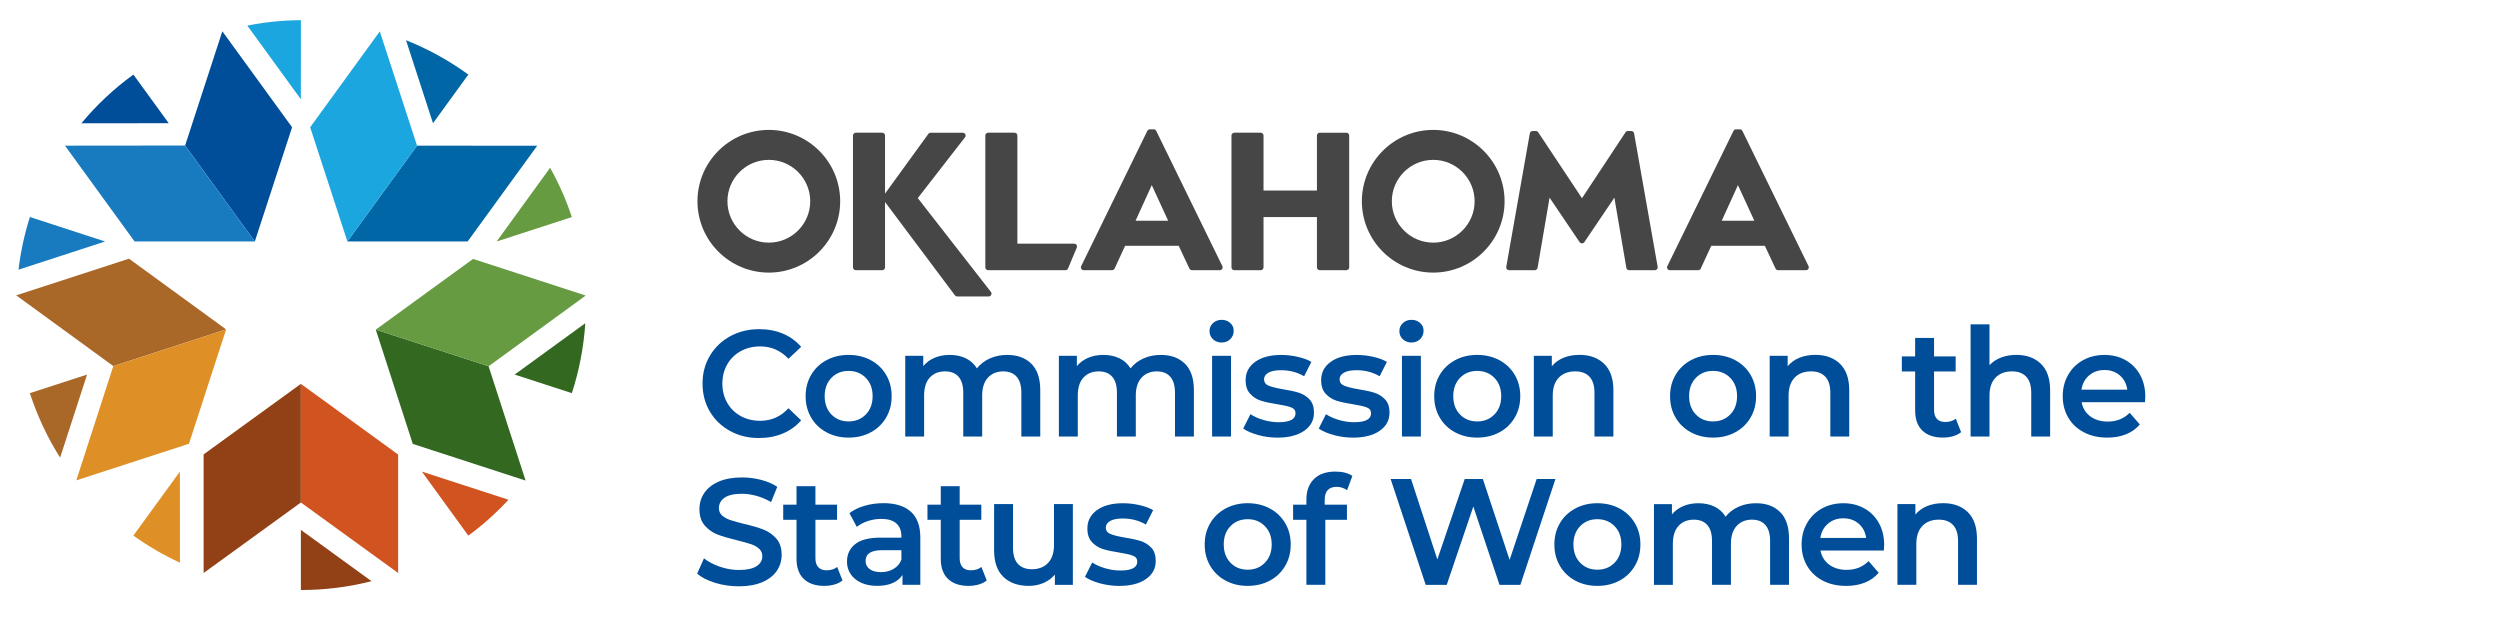 <?xml version="1.0" encoding="utf-8"?>
<!-- Generator: Adobe Illustrator 26.3.1, SVG Export Plug-In . SVG Version: 6.00 Build 0)  -->
<svg version="1.1" xmlns="http://www.w3.org/2000/svg" xmlns:xlink="http://www.w3.org/1999/xlink" x="0px" y="0px"
	 viewBox="0 0 1240 310" style="enable-background:new 0 0 1240 310;" xml:space="preserve">
<style type="text/css">
	.st0{fill:#464646;}
	.st1{display:none;}
	.st2{display:inline;fill:#FFFFFF;}
	.st3{fill:#004E9A;}
	.st4{fill:#187BC0;}
	.st5{fill:#1CA6DF;}
	.st6{fill:#DE9027;}
	.st7{fill:#D15420;}
	.st8{fill:#669B41;}
	.st9{fill:#A96728;}
	.st10{fill:#914115;}
	.st11{fill:#326820;}
	.st12{fill:#0066A6;}
	.st13{display:inline;}
	.st14{fill:#231F20;}
	.st15{opacity:0.7;fill:#231F20;}
	.st16{opacity:0.7;}
	.st17{fill:#FFFFFF;}
	.st18{opacity:0.7;fill:#FFFFFF;}
	.st19{fill:none;}
	.st20{fill:#787878;}
</style>
<g id="Oklahoma_Text">
	<g id="Dark_OKLA">
		<path class="st0" d="M455.22,98.25l23.43-30.15c0.33-0.43,0.39-1,0.15-1.49c-0.24-0.48-0.72-0.79-1.27-0.79h-15.92
			c-0.45,0-0.88,0.21-1.14,0.58l-21.49,29.63V67.23c0-0.78-0.63-1.41-1.41-1.41h-13.08c-0.78,0-1.41,0.63-1.41,1.41v65.38
			c0,0.78,0.63,1.41,1.41,1.41h13.08c0.78,0,1.41-0.63,1.41-1.41V100.2l34.71,46.35c0.27,0.32,0.66,0.5,1.08,0.5h15.61
			c0.56,0,1.06-0.33,1.28-0.83c0.23-0.51,0.14-1.1-0.23-1.51L455.22,98.25z"/>
		<path class="st0" d="M897.03,131.99l-32.8-67.06c-0.23-0.48-0.72-0.79-1.27-0.79h-1.89c-0.54,0-1.03,0.31-1.27,0.79L827,131.99
			c-0.21,0.44-0.19,0.96,0.07,1.37c0.26,0.41,0.71,0.66,1.2,0.66h14.02c0.55,0,1.05-0.32,1.29-0.82l5.21-11.3h26.57l5.31,11.31
			c0.23,0.5,0.73,0.81,1.28,0.81h13.81c0.48,0,0.94-0.25,1.2-0.66C897.21,132.94,897.24,132.43,897.03,131.99z M853.98,109.48
			l8.04-17.65l8.12,17.65H853.98z"/>
		<path class="st0" d="M532.81,120.86h-28.19V67.23c0-0.78-0.63-1.41-1.41-1.41h-13.08c-0.78,0-1.41,0.63-1.41,1.41v65.38
			c0,0.78,0.63,1.41,1.41,1.41h38.34c0.65,0,1.22-0.45,1.37-1.08l4.33-10.33c0.1-0.42,0-0.87-0.26-1.21
			C533.66,121.06,533.25,120.86,532.81,120.86"/>
		<path class="st0" d="M667.79,65.82h-13.18c-0.78,0-1.41,0.63-1.41,1.41v27.29h-26.49V67.23c0-0.78-0.63-1.41-1.42-1.41h-13.07
			c-0.78,0-1.41,0.63-1.41,1.41v65.38c0,0.78,0.63,1.41,1.41,1.41h13.07c0.78,0,1.42-0.63,1.42-1.41v-24.93h26.49v24.93
			c0,0.78,0.63,1.41,1.41,1.41h13.18c0.78,0,1.41-0.63,1.41-1.41V67.23C669.2,66.45,668.57,65.82,667.79,65.82z"/>
		<path class="st0" d="M809.13,64.98h-1.69c-0.47,0-0.92,0.24-1.18,0.63l-21.6,32.7l-21.7-32.7c-0.26-0.4-0.7-0.63-1.18-0.63h-1.58
			c-0.69,0-1.28,0.49-1.4,1.17l-11.7,66.22c-0.07,0.42,0.04,0.83,0.31,1.15c0.27,0.32,0.66,0.5,1.08,0.5h12.76
			c0.69,0,1.28-0.5,1.39-1.17l5.95-34.81l14.9,22.07c0.52,0.78,1.82,0.78,2.34,0l14.9-22.07l5.94,34.81
			c0.12,0.68,0.71,1.17,1.4,1.17h12.75c0.42,0,0.81-0.18,1.08-0.5s0.38-0.74,0.31-1.15l-11.7-66.22
			C810.4,65.47,809.81,64.98,809.13,64.98"/>
		<path class="st0" d="M381.34,135.21c-19.52,0-35.4-15.88-35.4-35.39s15.88-35.39,35.4-35.39c19.52,0,35.39,15.88,35.39,35.39
			S400.85,135.21,381.34,135.21 M381.34,79.29c-11.32,0-20.53,9.21-20.53,20.53c0,11.32,9.21,20.53,20.53,20.53
			c11.32,0,20.53-9.21,20.53-20.53C401.86,88.5,392.66,79.29,381.34,79.29"/>
		<path class="st0" d="M710.88,135.21c-19.52,0-35.4-15.88-35.4-35.39s15.88-35.39,35.4-35.39c19.52,0,35.39,15.88,35.39,35.39
			S730.39,135.21,710.88,135.21 M710.88,79.29c-11.32,0-20.53,9.21-20.53,20.53c0,11.32,9.21,20.53,20.53,20.53
			c11.32,0,20.53-9.21,20.53-20.53C731.4,88.5,722.2,79.29,710.88,79.29"/>
		<path class="st0" d="M606.29,131.99l-32.8-67.06c-0.23-0.48-0.72-0.79-1.27-0.79h-1.89c-0.54,0-1.03,0.31-1.27,0.79l-32.79,67.06
			c-0.21,0.44-0.19,0.96,0.07,1.37c0.26,0.41,0.71,0.66,1.2,0.66h14.02c0.55,0,1.05-0.32,1.29-0.82l5.21-11.3h26.57l5.31,11.31
			c0.23,0.5,0.73,0.81,1.28,0.81h13.81c0.48,0,0.94-0.25,1.2-0.66C606.48,132.94,606.5,132.43,606.29,131.99z M563.24,109.48
			l8.04-17.65l8.12,17.65H563.24z"/>
	</g>
	<g id="White_OKLA" class="st1">
		<path class="st2" d="M455.22,98.25l23.43-30.15c0.33-0.43,0.39-1,0.15-1.49c-0.24-0.48-0.72-0.79-1.27-0.79h-15.92
			c-0.45,0-0.88,0.21-1.14,0.58l-21.49,29.63V67.23c0-0.78-0.63-1.41-1.41-1.41h-13.08c-0.78,0-1.41,0.63-1.41,1.41v65.38
			c0,0.78,0.63,1.41,1.41,1.41h13.08c0.78,0,1.41-0.63,1.41-1.41V100.2l34.71,46.35c0.27,0.32,0.66,0.5,1.08,0.5h15.61
			c0.56,0,1.06-0.33,1.28-0.83c0.23-0.51,0.14-1.1-0.23-1.51L455.22,98.25z"/>
		<path class="st2" d="M897.03,131.99l-32.8-67.06c-0.23-0.48-0.72-0.79-1.27-0.79h-1.89c-0.54,0-1.03,0.31-1.27,0.79L827,131.99
			c-0.21,0.44-0.19,0.96,0.07,1.37c0.26,0.41,0.71,0.66,1.2,0.66h14.02c0.55,0,1.05-0.32,1.29-0.82l5.21-11.3h26.57l5.31,11.31
			c0.23,0.5,0.73,0.81,1.28,0.81h13.81c0.48,0,0.94-0.25,1.2-0.66C897.21,132.94,897.24,132.43,897.03,131.99z M853.98,109.48
			l8.04-17.65l8.12,17.65H853.98z"/>
		<path class="st2" d="M532.81,120.86h-28.19V67.23c0-0.78-0.63-1.41-1.41-1.41h-13.08c-0.78,0-1.41,0.63-1.41,1.41v65.38
			c0,0.78,0.63,1.41,1.41,1.41h38.34c0.65,0,1.22-0.45,1.37-1.08l4.33-10.33c0.1-0.42,0-0.87-0.26-1.21
			C533.66,121.06,533.25,120.86,532.81,120.86"/>
		<path class="st2" d="M667.79,65.82h-13.18c-0.78,0-1.41,0.63-1.41,1.41v27.29h-26.49V67.23c0-0.78-0.63-1.41-1.42-1.41h-13.07
			c-0.78,0-1.41,0.63-1.41,1.41v65.38c0,0.78,0.63,1.41,1.41,1.41h13.07c0.78,0,1.42-0.63,1.42-1.41v-24.93h26.49v24.93
			c0,0.78,0.63,1.41,1.41,1.41h13.18c0.78,0,1.41-0.63,1.41-1.41V67.23C669.2,66.45,668.57,65.82,667.79,65.82z"/>
		<path class="st2" d="M809.13,64.98h-1.69c-0.47,0-0.92,0.24-1.18,0.63l-21.6,32.7l-21.7-32.7c-0.26-0.4-0.7-0.63-1.18-0.63h-1.58
			c-0.69,0-1.28,0.49-1.4,1.17l-11.7,66.22c-0.07,0.42,0.04,0.83,0.31,1.15c0.27,0.32,0.66,0.5,1.08,0.5h12.76
			c0.69,0,1.28-0.5,1.39-1.17l5.95-34.81l14.9,22.07c0.52,0.78,1.82,0.78,2.34,0l14.9-22.07l5.94,34.81
			c0.12,0.68,0.71,1.17,1.4,1.17h12.75c0.42,0,0.81-0.18,1.08-0.5s0.38-0.74,0.31-1.15l-11.7-66.22
			C810.4,65.47,809.81,64.98,809.13,64.98"/>
		<path class="st2" d="M381.34,135.21c-19.52,0-35.4-15.88-35.4-35.39s15.88-35.39,35.4-35.39c19.52,0,35.39,15.88,35.39,35.39
			S400.85,135.21,381.34,135.21 M381.34,79.29c-11.32,0-20.53,9.21-20.53,20.53c0,11.32,9.21,20.53,20.53,20.53
			c11.32,0,20.53-9.21,20.53-20.53C401.86,88.5,392.66,79.29,381.34,79.29"/>
		<path class="st2" d="M710.88,135.21c-19.52,0-35.4-15.88-35.4-35.39s15.88-35.39,35.4-35.39c19.52,0,35.39,15.88,35.39,35.39
			S730.39,135.21,710.88,135.21 M710.88,79.29c-11.32,0-20.53,9.21-20.53,20.53c0,11.32,9.21,20.53,20.53,20.53
			c11.32,0,20.53-9.21,20.53-20.53C731.4,88.5,722.2,79.29,710.88,79.29"/>
		<path class="st2" d="M606.29,131.99l-32.8-67.06c-0.23-0.48-0.72-0.79-1.27-0.79h-1.89c-0.54,0-1.03,0.31-1.27,0.79l-32.79,67.06
			c-0.21,0.44-0.19,0.96,0.07,1.37c0.26,0.41,0.71,0.66,1.2,0.66h14.02c0.55,0,1.05-0.32,1.29-0.82l5.21-11.3h26.57l5.31,11.31
			c0.23,0.5,0.73,0.81,1.28,0.81h13.81c0.48,0,0.94-0.25,1.2-0.66C606.48,132.94,606.5,132.43,606.29,131.99z M563.24,109.48
			l8.04-17.65l8.12,17.65H563.24z"/>
	</g>
</g>
<g id="Colored_Stars">
	<g id="Full_Color">
		<polygon class="st3" points="91.81,72.18 110.28,15.52 144.87,63.12 126.39,119.77 		"/>
		<polygon class="st4" points="91.81,72.18 32.22,72.24 66.75,119.77 126.39,119.77 		"/>
		<g>
			<path class="st5" d="M149.23,49.23L149.25,10c-9,0.05-17.9,0.97-26.59,2.7L149.23,49.23z"/>
		</g>
		<g>
			<path class="st4" d="M52.13,119.78l-37.3-12.14c-2.73,8.57-4.61,17.32-5.65,26.12L52.13,119.78z"/>
		</g>
		<g>
			<path class="st6" d="M89.22,233.92l-23.07,31.73c7.31,5.25,15.05,9.73,23.1,13.44L89.22,233.92z"/>
		</g>
		<g>
			<path class="st7" d="M209.24,233.92l23.05,31.75c7.25-5.33,13.91-11.3,19.92-17.81L209.24,233.92z"/>
		</g>
		<g>
			<path class="st8" d="M246.33,119.78l37.31-12.11c-2.83-8.54-6.45-16.72-10.79-24.45L246.33,119.78z"/>
		</g>
		<polygon class="st9" points="56.2,181.57 8.03,146.49 63.98,128.31 112.15,163.39 		"/>
		<polygon class="st6" points="56.2,181.57 37.85,238.26 93.73,220.1 112.15,163.39 		"/>
		<polygon class="st10" points="149.23,249.24 100.99,284.21 100.99,225.38 149.23,190.4 		"/>
		<polygon class="st7" points="149.23,249.24 197.48,284.21 197.48,225.46 149.23,190.4 		"/>
		<polygon class="st11" points="242.34,181.67 260.69,238.36 204.74,220.18 186.39,163.49 		"/>
		<polygon class="st8" points="242.34,181.67 290.51,146.59 234.63,128.43 186.39,163.49 		"/>
		<polygon class="st12" points="206.85,72.24 266.44,72.3 231.95,119.77 172.31,119.77 		"/>
		<polygon class="st5" points="206.85,72.24 188.38,15.58 153.84,63.12 172.31,119.77 		"/>
		<g>
			<path class="st10" d="M149.23,292.65c12.1,0,23.84-1.52,35.04-4.38l-35.04-25.45V292.65z"/>
		</g>
		<g>
			<path class="st11" d="M283.64,195c3.74-11.5,5.92-23.14,6.66-34.68l-35.03,25.46L283.64,195z"/>
		</g>
		<g>
			<path class="st12" d="M232.3,36.99c-9.79-7.11-20.18-12.78-30.92-17.05l13.39,41.18L232.3,36.99z"/>
		</g>
		<g>
			<path class="st3" d="M66.16,36.99c-9.79,7.11-18.39,15.24-25.77,24.14l43.31-0.01L66.16,36.99z"/>
		</g>
		<g>
			<path class="st9" d="M14.82,195c3.74,11.5,8.81,22.2,15,31.97l13.37-41.19L14.82,195z"/>
		</g>
	</g>
	<g id="Black" class="st1">
		<g class="st13">
			<polygon class="st14" points="91.42,71.69 110.05,14.57 144.92,62.56 126.29,119.68 			"/>
			<polygon class="st15" points="91.42,71.69 31.34,71.76 66.16,119.68 126.29,119.68 			"/>
			<g class="st16">
				<path class="st14" d="M149.32,48.56L149.34,9c-9.07,0.05-18.05,0.98-26.81,2.72L149.32,48.56z"/>
			</g>
			<g class="st16">
				<path class="st14" d="M51.42,119.69L13.8,107.45c-2.76,8.64-4.65,17.46-5.69,26.34L51.42,119.69z"/>
			</g>
			<g class="st16">
				<path class="st14" d="M88.81,234.78l-23.26,31.99c7.37,5.29,15.17,9.82,23.29,13.55L88.81,234.78z"/>
			</g>
			<g class="st16">
				<path class="st14" d="M209.83,234.78l23.24,32.01c7.31-5.37,14.02-11.4,20.09-17.96L209.83,234.78z"/>
			</g>
			<g class="st16">
				<path class="st14" d="M247.23,119.69l37.62-12.21c-2.85-8.61-6.51-16.86-10.88-24.65L247.23,119.69z"/>
			</g>
			<polygon class="st14" points="55.52,181.99 6.94,146.62 63.36,128.29 111.94,163.66 			"/>
			<polygon class="st15" points="55.52,181.99 37.01,239.16 93.35,220.85 111.94,163.66 			"/>
			<polygon class="st14" points="149.32,250.22 100.67,285.49 100.67,226.17 149.32,190.9 			"/>
			<polygon class="st15" points="149.32,250.22 197.97,285.49 197.97,226.25 149.32,190.9 			"/>
			<polygon class="st14" points="243.2,182.09 261.71,239.26 205.29,220.93 186.78,163.76 			"/>
			<polygon class="st15" points="243.2,182.09 291.78,146.72 235.43,128.42 186.78,163.76 			"/>
			<polygon class="st14" points="207.42,71.76 267.51,71.82 232.73,119.68 172.6,119.68 			"/>
			<polygon class="st15" points="207.42,71.76 188.79,14.63 153.97,62.56 172.6,119.68 			"/>
			<g>
				<path class="st14" d="M149.32,294c12.2,0,24.03-1.54,35.33-4.42l-35.33-25.66V294z"/>
			</g>
			<g>
				<path class="st14" d="M284.85,195.53c3.77-11.6,5.97-23.33,6.72-34.97l-35.32,25.67L284.85,195.53z"/>
			</g>
			<g>
				<path class="st14" d="M233.08,36.22c-9.87-7.17-20.35-12.88-31.18-17.19l13.5,41.53L233.08,36.22z"/>
			</g>
			<g>
				<path class="st14" d="M65.56,36.22c-9.87,7.17-18.54,15.37-25.99,24.34l43.67-0.01L65.56,36.22z"/>
			</g>
			<g>
				<path class="st14" d="M13.8,195.53c3.77,11.6,8.89,22.38,15.12,32.24l13.49-41.53L13.8,195.53z"/>
			</g>
		</g>
	</g>
	<g id="White_Transparent" class="st1">
		<g class="st13">
			<polygon class="st17" points="91.89,72.25 110.38,15.53 145.01,63.18 126.51,119.91 			"/>
			<polygon class="st18" points="91.89,72.25 32.22,72.31 66.8,119.91 126.51,119.91 			"/>
			<g class="st16">
				<path class="st17" d="M149.38,49.28L149.39,10c-9.01,0.05-17.92,0.97-26.62,2.71L149.38,49.28z"/>
			</g>
			<g class="st16">
				<path class="st17" d="M52.16,119.91l-37.35-12.15c-2.74,8.58-4.61,17.34-5.65,26.15L52.16,119.91z"/>
			</g>
			<g class="st16">
				<path class="st17" d="M89.3,234.2l-23.1,31.77c7.32,5.26,15.07,9.75,23.13,13.46L89.3,234.2z"/>
			</g>
			<g class="st16">
				<path class="st17" d="M209.47,234.2l23.08,31.78c7.26-5.34,13.93-11.32,19.95-17.84L209.47,234.2z"/>
			</g>
			<g class="st16">
				<path class="st17" d="M246.6,119.91l37.36-12.12c-2.83-8.55-6.46-16.74-10.8-24.48L246.6,119.91z"/>
			</g>
			<polygon class="st17" points="56.23,181.78 8,146.66 64.02,128.45 112.26,163.57 			"/>
			<polygon class="st18" points="56.23,181.78 37.86,238.54 93.8,220.36 112.26,163.57 			"/>
			<polygon class="st17" points="149.38,249.53 101.07,284.55 101.07,225.64 149.38,190.62 			"/>
			<polygon class="st18" points="149.38,249.53 197.69,284.55 197.69,225.72 149.38,190.62 			"/>
			<polygon class="st17" points="242.6,181.88 260.98,238.64 204.96,220.44 186.58,163.68 			"/>
			<polygon class="st18" points="242.6,181.88 290.83,146.76 234.89,128.58 186.58,163.68 			"/>
			<polygon class="st17" points="207.07,72.32 266.73,72.38 232.2,119.91 172.49,119.91 			"/>
			<polygon class="st18" points="207.07,72.32 188.57,15.59 153.99,63.18 172.49,119.91 			"/>
			<g>
				<path class="st17" d="M149.38,293c12.11,0,23.86-1.52,35.08-4.39l-35.08-25.48V293z"/>
			</g>
			<g>
				<path class="st17" d="M283.95,195.23c3.74-11.52,5.92-23.17,6.67-34.72L255.55,186L283.95,195.23z"/>
			</g>
			<g>
				<path class="st17" d="M232.55,37.02c-9.8-7.12-20.2-12.79-30.96-17.07L215,61.19L232.55,37.02z"/>
			</g>
			<g>
				<path class="st17" d="M66.21,37.02C56.41,44.14,47.8,52.28,40.4,61.2l43.36-0.01L66.21,37.02z"/>
			</g>
			<g>
				<path class="st17" d="M14.81,195.23c3.74,11.52,8.82,22.23,15.01,32.01L43.21,186L14.81,195.23z"/>
			</g>
		</g>
	</g>
	<g id="White_Solid" class="st1">
		<g class="st13">
			<polygon class="st17" points="91.89,72.25 110.38,15.53 145.01,63.18 126.51,119.91 			"/>
			<polygon class="st17" points="91.89,72.25 32.22,72.31 66.8,119.91 126.51,119.91 			"/>
			<g>
				<path class="st17" d="M149.38,49.28L149.39,10c-9.01,0.05-17.92,0.97-26.62,2.71L149.38,49.28z"/>
			</g>
			<g>
				<path class="st17" d="M52.16,119.91l-37.35-12.15c-2.74,8.58-4.61,17.34-5.65,26.15L52.16,119.91z"/>
			</g>
			<g>
				<path class="st17" d="M89.3,234.2l-23.1,31.77c7.32,5.26,15.07,9.75,23.13,13.46L89.3,234.2z"/>
			</g>
			<g>
				<path class="st17" d="M209.47,234.2l23.08,31.78c7.26-5.34,13.93-11.32,19.95-17.84L209.47,234.2z"/>
			</g>
			<g>
				<path class="st17" d="M246.6,119.91l37.36-12.12c-2.83-8.55-6.46-16.74-10.8-24.48L246.6,119.91z"/>
			</g>
			<polygon class="st17" points="56.23,181.78 8,146.66 64.02,128.45 112.26,163.57 			"/>
			<polygon class="st17" points="56.23,181.78 37.86,238.54 93.8,220.36 112.26,163.57 			"/>
			<polygon class="st17" points="149.38,249.53 101.07,284.55 101.07,225.64 149.38,190.62 			"/>
			<polygon class="st17" points="149.38,249.53 197.69,284.55 197.69,225.72 149.38,190.62 			"/>
			<polygon class="st17" points="242.6,181.88 260.98,238.64 204.96,220.44 186.58,163.68 			"/>
			<polygon class="st17" points="242.6,181.88 290.83,146.76 234.89,128.58 186.58,163.68 			"/>
			<polygon class="st17" points="207.07,72.32 266.73,72.38 232.2,119.91 172.49,119.91 			"/>
			<polygon class="st17" points="207.07,72.32 188.57,15.59 153.99,63.18 172.49,119.91 			"/>
			<g>
				<path class="st17" d="M149.38,293c12.11,0,23.86-1.52,35.08-4.39l-35.08-25.48V293z"/>
			</g>
			<g>
				<path class="st17" d="M283.95,195.23c3.74-11.52,5.92-23.17,6.67-34.72L255.55,186L283.95,195.23z"/>
			</g>
			<g>
				<path class="st17" d="M232.55,37.02c-9.8-7.12-20.2-12.79-30.96-17.07L215,61.19L232.55,37.02z"/>
			</g>
			<g>
				<path class="st17" d="M66.21,37.02C56.41,44.14,47.8,52.28,40.4,61.2l43.36-0.01L66.21,37.02z"/>
			</g>
			<g>
				<path class="st17" d="M14.81,195.23c3.74,11.52,8.82,22.23,15.01,32.01L43.21,186L14.81,195.23z"/>
			</g>
		</g>
	</g>
	<g id="Red_Clay" class="st1">
		<g id="Guides_00000067941058177910471870000012980686072162829481_">
		</g>
		<g id="Symbol_Art_00000139266758661605441180000011949614745225438128_" class="st13">
			<rect x="-28" y="-26" class="st19" width="355" height="355"/>
			<g>
				<polygon class="st10" points="91.39,71.77 110.02,14.61 144.91,62.62 126.27,119.78 				"/>
				<polygon class="st7" points="91.34,71.62 31.46,71.68 66.16,119.45 126.09,119.45 				"/>
				<g>
					<path class="st7" d="M149.5,48.62l0.01-39.57c-9.08,0.05-18.06,0.98-26.82,2.73L149.5,48.62z"/>
				</g>
				<g>
					<path class="st7" d="M51.37,119.78l-37.63-12.24c-2.76,8.65-4.65,17.47-5.69,26.35L51.37,119.78z"/>
				</g>
				<g>
					<path class="st7" d="M88.82,234.93l-23.27,32c7.37,5.3,15.18,9.82,23.3,13.56L88.82,234.93z"/>
				</g>
				<g>
					<path class="st7" d="M209.85,234.93l23.25,32.02c7.31-5.37,14.03-11.4,20.1-17.97L209.85,234.93z"/>
				</g>
				<g>
					<path class="st7" d="M247.26,119.78l37.64-12.21c-2.85-8.62-6.51-16.87-10.88-24.67L247.26,119.78z"/>
				</g>
				<polygon class="st10" points="55.47,182.11 6.87,146.73 63.32,128.39 111.91,163.77 				"/>
				<polygon class="st7" points="55.47,182.11 36.95,239.3 93.32,220.98 111.91,163.77 				"/>
				<polygon class="st10" points="149.5,250.41 100.69,285.8 100.69,226.27 149.5,190.88 				"/>
				<polygon class="st7" points="149.01,250.41 197.82,285.79 197.82,226.35 149.01,190.89 				"/>
				<polygon class="st10" points="243.23,182.22 261.75,239.4 205.31,221.06 186.79,163.87 				"/>
				<polygon class="st7" points="243.23,182.22 291.83,146.83 235.46,128.51 186.79,163.87 				"/>
				<polygon class="st10" points="207.46,72.12 267.42,72.18 232.72,119.94 172.72,119.94 				"/>
				<polygon class="st7" points="207.43,71.83 188.8,14.68 153.96,62.62 172.6,119.78 				"/>
				<g>
					<path class="st10" d="M149.5,294.17c12.2,0,24.05-1.54,35.35-4.42l-35.35-25.67V294.17z"/>
				</g>
				<g>
					<path class="st10" d="M284.9,195.66c3.77-11.61,5.97-23.34,6.72-34.98l-35.34,25.68L284.9,195.66z"/>
				</g>
				<g>
					<path class="st10" d="M233.11,36.27c-9.87-7.17-20.35-12.89-31.2-17.2l13.51,41.54L233.11,36.27z"/>
				</g>
				<g>
					<path class="st10" d="M65.52,36.43c-9.87,7.17-18.55,15.37-26,24.35l43.68-0.01L65.52,36.43z"/>
				</g>
				<g>
					<path class="st10" d="M13.73,195.66c3.77,11.61,8.89,22.39,15.13,32.25l13.49-41.55L13.73,195.66z"/>
				</g>
			</g>
		</g>
	</g>
	<g id="Prairie_Gold" class="st1">
		<g class="st13">
			<g id="Guides_00000022547161808627407390000014442529331544752046_" class="st1">
			</g>
			<g id="Symbol_Art_00000123411561402153368170000003358509835555280280_">
				<rect x="-26" y="-25" class="st19" width="351" height="351"/>
				<g>
					<polygon class="st9" points="92.29,71.7 110.72,15.19 145.21,62.66 126.78,119.17 					"/>
					<polygon class="st6" points="92.24,72.01 33.04,72.07 67.35,119.3 126.6,119.3 					"/>
					<g>
						<path class="st6" d="M149.5,48.81l0.01-39.13c-8.97,0.05-17.85,0.97-26.52,2.7L149.5,48.81z"/>
					</g>
					<g>
						<path class="st6" d="M52.72,119.17l-37.21-12.1c-2.73,8.55-4.6,17.28-5.63,26.05L52.72,119.17z"/>
					</g>
					<g>
						<path class="st6" d="M89.51,233.02L66.5,264.67c7.29,5.24,15.01,9.71,23.04,13.41L89.51,233.02z"/>
					</g>
					<g>
						<path class="st6" d="M209.41,233.02l22.99,31.66c7.23-5.31,13.87-11.28,19.87-17.76L209.41,233.02z"/>
					</g>
					<g>
						<path class="st6" d="M246.41,119.17l37.22-12.08c-2.82-8.52-6.43-16.68-10.76-24.39L246.41,119.17z"/>
					</g>
					<polygon class="st9" points="56.77,180.8 8.73,145.81 64.53,127.68 112.58,162.67 					"/>
					<polygon class="st6" points="56.77,180.8 38.47,237.35 94.2,219.24 112.58,162.67 					"/>
					<polygon class="st9" points="149.5,248.33 101.24,283.32 101.24,224.47 149.5,189.47 					"/>
					<polygon class="st6" points="149.5,248.33 197.76,283.31 197.76,224.54 149.5,189.48 					"/>
					<polygon class="st9" points="242.42,180.9 260.73,237.45 204.92,219.31 186.61,162.77 					"/>
					<polygon class="st6" points="242.42,180.9 290.47,145.92 234.74,127.81 186.61,162.77 					"/>
					<polygon class="st9" points="207.06,72.01 266.34,72.07 232.03,119.3 172.7,119.3 					"/>
					<polygon class="st6" points="207.03,71.76 188.6,15.25 154.16,62.66 172.58,119.17 					"/>
					<g>
						<path class="st9" d="M149.5,291.6c12.07,0,23.78-1.52,34.95-4.37l-34.95-25.38V291.6z"/>
					</g>
					<g>
						<path class="st9" d="M283.62,194.2c3.73-11.48,5.9-23.08,6.64-34.59L255.32,185L283.62,194.2z"/>
					</g>
					<g>
						<path class="st9" d="M232.42,36.6c-9.76-7.09-20.12-12.74-30.84-17.01l13.36,41.08L232.42,36.6z"/>
					</g>
					<g>
						<path class="st9" d="M66.71,36.72C56.95,43.82,48.37,51.92,41,60.8l43.19-0.01L66.71,36.72z"/>
					</g>
					<g>
						<path class="st9" d="M15.51,194.2c3.73,11.48,8.79,22.14,14.96,31.89L43.8,185L15.51,194.2z"/>
					</g>
				</g>
			</g>
		</g>
	</g>
	<g id="Sky_Blue" class="st1">
		<g class="st13">
			<g id="Guides_00000027600615370350854200000007616332613429351085_" class="st1">
			</g>
			<g id="Symbol_Art_00000114065911635520370110000002334952313024502163_">
				<rect x="-28" y="-26" class="st19" width="355" height="355"/>
				<g>
					<polygon class="st12" points="91.61,71.48 110.25,14.33 145.13,62.34 126.5,119.5 					"/>
					<polygon class="st5" points="91.56,71.62 31.68,71.68 66.39,119.45 126.31,119.45 					"/>
					<g>
						<path class="st5" d="M149.5,48.33l0.01-39.57c-9.08,0.05-18.06,0.98-26.82,2.73L149.5,48.33z"/>
					</g>
					<g>
						<path class="st5" d="M51.59,119.5l-37.63-12.24c-2.76,8.65-4.65,17.47-5.69,26.35L51.59,119.5z"/>
					</g>
					<g>
						<path class="st5" d="M88.82,234.64l-23.27,32c7.37,5.3,15.18,9.82,23.3,13.56L88.82,234.64z"/>
					</g>
					<g>
						<path class="st5" d="M210.07,234.64l23.25,32.02c7.31-5.37,14.03-11.4,20.1-17.97L210.07,234.64z"/>
					</g>
					<g>
						<path class="st5" d="M247.49,119.5l37.64-12.21c-2.85-8.62-6.51-16.87-10.88-24.67L247.49,119.5z"/>
					</g>
					<polygon class="st12" points="55.69,181.83 7.1,146.44 63.54,128.1 112.14,163.49 					"/>
					<polygon class="st5" points="55.69,181.83 37.18,239.02 93.55,220.7 112.14,163.49 					"/>
					<polygon class="st12" points="149.5,250.12 100.69,285.51 100.69,225.99 149.5,190.6 					"/>
					<polygon class="st5" points="149.5,250.12 198.31,285.51 198.31,226.06 149.5,190.6 					"/>
					<polygon class="st12" points="243.46,181.93 261.97,239.12 205.53,220.78 187.01,163.59 					"/>
					<polygon class="st5" points="243.46,181.93 292.05,146.54 235.68,128.23 187.01,163.59 					"/>
					<polygon class="st12" points="207.69,71.62 267.65,71.68 232.95,119.45 172.95,119.45 					"/>
					<polygon class="st5" points="207.66,71.55 189.03,14.39 154.19,62.34 172.82,119.5 					"/>
					<g>
						<path class="st12" d="M149.5,293.88c12.2,0,24.05-1.54,35.35-4.42L149.5,263.8V293.88z"/>
					</g>
					<g>
						<path class="st12" d="M285.12,195.38c3.77-11.61,5.97-23.34,6.72-34.98l-35.34,25.68L285.12,195.38z"/>
					</g>
					<g>
						<path class="st12" d="M233.34,35.99c-9.87-7.17-20.35-12.89-31.2-17.2l13.51,41.54L233.34,35.99z"/>
					</g>
					<g>
						<path class="st12" d="M65.74,35.93c-9.87,7.17-18.55,15.37-26,24.35l43.68-0.01L65.74,35.93z"/>
					</g>
					<g>
						<path class="st12" d="M13.96,195.38c3.77,11.61,8.89,22.39,15.13,32.25l13.49-41.55L13.96,195.38z"/>
					</g>
				</g>
			</g>
		</g>
	</g>
	<g id="Slate_Grey" class="st1">
		<g class="st13">
			<g id="Guides_00000028321156331748735860000017508445602621861041_" class="st1">
			</g>
			<g id="Symbol_Art_00000103988025686094716620000015784562656394524058_">
				<rect x="-29" y="-27" class="st19" width="355" height="355"/>
				<g>
					<polygon class="st0" points="90.62,70.77 109.26,13.62 144.15,61.63 125.51,118.79 					"/>
					<polygon class="st20" points="90.58,70.62 30.7,70.68 65.4,118.45 125.32,118.45 					"/>
					<g>
						<path class="st20" d="M148.5,47.62l0.01-39.57c-9.08,0.05-18.06,0.98-26.82,2.73L148.5,47.62z"/>
					</g>
					<g>
						<path class="st20" d="M50.6,118.79l-37.63-12.24c-2.76,8.65-4.65,17.47-5.69,26.35L50.6,118.79z"/>
					</g>
					<g>
						<path class="st20" d="M87.82,233.93l-23.27,32c7.37,5.3,15.18,9.82,23.3,13.56L87.82,233.93z"/>
					</g>
					<g>
						<path class="st20" d="M209.09,233.93l23.25,32.02c7.31-5.37,14.03-11.4,20.1-17.97L209.09,233.93z"/>
					</g>
					<g>
						<path class="st20" d="M246.5,118.79l37.64-12.21c-2.85-8.62-6.51-16.87-10.88-24.67L246.5,118.79z"/>
					</g>
					<polygon class="st0" points="54.71,181.12 6.11,145.73 62.56,127.4 111.15,162.78 					"/>
					<polygon class="st20" points="54.71,181.12 36.19,238.31 92.56,219.99 111.15,162.78 					"/>
					<polygon class="st0" points="148.5,249.41 99.69,284.8 99.69,225.28 148.5,189.89 					"/>
					<polygon class="st20" points="148.5,249.41 197.31,284.8 197.31,225.35 148.5,189.89 					"/>
					<polygon class="st0" points="242.47,181.22 260.99,238.41 204.55,220.07 186.03,162.88 					"/>
					<polygon class="st20" points="242.47,181.22 291.07,145.84 234.7,127.52 186.03,162.88 					"/>
					<polygon class="st0" points="206.7,71.12 266.66,71.18 231.96,118.94 171.96,118.94 					"/>
					<polygon class="st20" points="206.67,70.84 188.04,13.68 153.2,61.63 171.84,118.79 					"/>
					<g>
						<path class="st0" d="M148.5,293.18c12.2,0,24.05-1.54,35.35-4.42l-35.35-25.67V293.18z"/>
					</g>
					<g>
						<path class="st0" d="M284.13,194.67c3.77-11.61,5.97-23.34,6.72-34.98l-35.34,25.68L284.13,194.67z"/>
					</g>
					<g>
						<path class="st0" d="M232.35,35.28c-9.87-7.17-20.35-12.89-31.2-17.2l13.51,41.54L232.35,35.28z"/>
					</g>
					<g>
						<path class="st0" d="M64.75,35.43c-9.87,7.17-18.55,15.37-26,24.35l43.68-0.01L64.75,35.43z"/>
					</g>
					<g>
						<path class="st0" d="M12.97,194.67c3.77,11.61,8.89,22.39,15.13,32.25l13.49-41.55L12.97,194.67z"/>
					</g>
				</g>
			</g>
		</g>
	</g>
	<g id="Water_Blue" class="st1">
		<g class="st13">
			<g id="Guides_00000073697468934921441330000013703336149656479889_" class="st1">
			</g>
			<g id="Symbol_Art_00000080201043313169625360000003087813954212365246_">
				<rect x="-26" y="-25" class="st19" width="352" height="352"/>
				<g>
					<polygon class="st3" points="92.36,71.76 110.84,15.09 145.43,62.7 126.95,119.37 					"/>
					<polygon class="st4" points="92.31,71.8 32.94,71.86 67.35,119.22 126.76,119.22 					"/>
					<g>
						<path class="st4" d="M150,48.81l0.01-39.24c-9,0.05-17.9,0.97-26.6,2.7L150,48.81z"/>
					</g>
					<g>
						<path class="st4" d="M52.68,119.37l-37.31-12.14c-2.73,8.58-4.61,17.33-5.65,26.13L52.68,119.37z"/>
					</g>
					<g>
						<path class="st4" d="M89.84,233.54l-23.08,31.73c7.31,5.25,15.05,9.74,23.1,13.44L89.84,233.54z"/>
					</g>
					<g>
						<path class="st4" d="M209.82,233.54l23.05,31.75c7.25-5.33,13.91-11.31,19.93-17.82L209.82,233.54z"/>
					</g>
					<g>
						<path class="st4" d="M246.92,119.37l37.32-12.11c-2.83-8.55-6.45-16.72-10.79-24.46L246.92,119.37z"/>
					</g>
					<polygon class="st3" points="56.74,181.17 8.56,146.09 64.53,127.9 112.71,162.99 					"/>
					<polygon class="st4" points="56.74,181.17 38.39,237.88 94.28,219.72 112.71,162.99 					"/>
					<polygon class="st3" points="150,248.89 101.6,283.98 101.6,224.96 150,189.87 					"/>
					<polygon class="st4" points="149.51,248.89 197.91,283.98 197.91,225.04 149.51,189.87 					"/>
					<polygon class="st3" points="242.92,181.28 261.28,237.98 205.32,219.8 186.95,163.09 					"/>
					<polygon class="st4" points="242.92,181.28 291.11,146.19 235.21,128.03 186.95,163.09 					"/>
					<polygon class="st3" points="207.46,71.8 266.91,71.86 232.5,119.22 173,119.22 					"/>
					<polygon class="st4" points="207.42,71.82 188.95,15.15 154.4,62.7 172.88,119.37 					"/>
					<g>
						<path class="st3" d="M150,292.28c12.1,0,23.84-1.53,35.05-4.38L150,262.45V292.28z"/>
					</g>
					<g>
						<path class="st3" d="M284.23,194.61c3.74-11.51,5.92-23.14,6.66-34.69l-35.04,25.47L284.23,194.61z"/>
					</g>
					<g>
						<path class="st3" d="M232.89,36.56c-9.79-7.11-20.18-12.78-30.93-17.06l13.4,41.19L232.89,36.56z"/>
					</g>
					<g>
						<path class="st3" d="M66.71,36.41c-9.79,7.11-18.39,15.24-25.78,24.15l43.32-0.01L66.71,36.41z"/>
					</g>
					<g>
						<path class="st3" d="M15.36,194.61c3.74,11.51,8.81,22.21,15,31.98l13.38-41.2L15.36,194.61z"/>
					</g>
				</g>
			</g>
		</g>
	</g>
	<g id="Woodland_Green" class="st1">
		<g class="st13">
			<g id="Guides_00000065792472819166428530000008270136127619090605_" class="st1">
			</g>
			<g id="Symbol_Art_00000130632747741277026220000006312735202595398805_">
				<rect x="-28" y="-26" class="st19" width="354" height="354"/>
				<g>
					<polygon class="st11" points="91.11,71.19 109.7,14.2 144.48,62.08 125.9,119.07 					"/>
					<polygon class="st8" points="91.06,71.35 31.35,71.41 65.96,119.04 125.71,119.04 					"/>
					<g>
						<path class="st8" d="M149,48.11l0.01-39.46c-9.05,0.05-18,0.97-26.75,2.72L149,48.11z"/>
					</g>
					<g>
						<path class="st8" d="M51.2,119.07l-37.52-12.21c-2.75,8.62-4.64,17.42-5.68,26.27L51.2,119.07z"/>
					</g>
					<g>
						<path class="st8" d="M88.5,233.9l-23.21,31.91c7.35,5.28,15.14,9.79,23.24,13.52L88.5,233.9z"/>
					</g>
					<g>
						<path class="st8" d="M209.24,233.9l23.18,31.93c7.29-5.36,13.99-11.37,20.04-17.92L209.24,233.9z"/>
					</g>
					<g>
						<path class="st8" d="M246.55,119.07l37.53-12.18c-2.85-8.59-6.49-16.82-10.85-24.6L246.55,119.07z"/>
					</g>
					<polygon class="st11" points="55.3,181.23 6.84,145.94 63.12,127.66 111.58,162.94 					"/>
					<polygon class="st8" points="55.3,181.23 36.83,238.26 93.04,219.99 111.58,162.94 					"/>
					<polygon class="st11" points="149,249.33 100.32,284.62 100.32,225.27 149,189.98 					"/>
					<polygon class="st8" points="149,249.33 197.68,284.62 197.68,225.34 149,189.98 					"/>
					<polygon class="st11" points="242.53,181.33 260.99,238.36 204.71,220.07 186.25,163.04 					"/>
					<polygon class="st8" points="242.53,181.33 290.99,146.05 234.78,127.78 186.25,163.04 					"/>
					<polygon class="st11" points="206.86,71.35 266.65,71.41 232.05,119.04 172.22,119.04 					"/>
					<polygon class="st8" points="206.83,71.26 188.25,14.26 153.51,62.08 172.1,119.07 					"/>
					<g>
						<path class="st11" d="M149,292.97c12.17,0,23.98-1.53,35.25-4.41L149,262.97V292.97z"/>
					</g>
					<g>
						<path class="st11" d="M284.08,194.74c3.76-11.57,5.95-23.28,6.7-34.88l-35.24,25.61L284.08,194.74z"/>
					</g>
					<g>
						<path class="st11" d="M232.44,35.8c-9.84-7.15-20.3-12.85-31.11-17.15l13.47,41.43L232.44,35.8z"/>
					</g>
					<g>
						<path class="st11" d="M65.32,35.76c-9.84,7.15-18.5,15.33-25.93,24.28l43.56-0.01L65.32,35.76z"/>
					</g>
					<g>
						<path class="st11" d="M13.68,194.74c3.76,11.57,8.86,22.33,15.08,32.16l13.45-41.43L13.68,194.74z"/>
					</g>
				</g>
			</g>
		</g>
	</g>
</g>
<g id="_x31__Line_Text" class="st1">
	<g class="st13">
		<path class="st17" d="M394.3,162.54v53.9h-10.01v-23.1h-27.87v23.1h-10.01v-53.9h10.01v22.25h27.87v-22.25H394.3z"/>
		<path class="st17" d="M412.8,214.29c-3.34-1.8-5.94-4.3-7.82-7.51c-1.87-3.21-2.81-6.84-2.81-10.9c0-4.05,0.94-7.67,2.81-10.86
			c1.87-3.18,4.48-5.67,7.82-7.47c3.34-1.8,7.08-2.7,11.24-2.7c4.21,0,7.98,0.9,11.32,2.7c3.34,1.8,5.94,4.29,7.82,7.47
			c1.87,3.18,2.81,6.8,2.81,10.86c0,4.06-0.94,7.69-2.81,10.9c-1.87,3.21-4.48,5.71-7.82,7.51c-3.34,1.8-7.11,2.7-11.32,2.7
			C419.89,216.98,416.14,216.08,412.8,214.29z M432.82,205.2c2.31-2.36,3.47-5.47,3.47-9.32c0-3.85-1.16-6.96-3.47-9.32
			c-2.31-2.36-5.24-3.54-8.78-3.54s-6.46,1.18-8.74,3.54c-2.29,2.36-3.43,5.47-3.43,9.32c0,3.85,1.14,6.96,3.43,9.32
			c2.28,2.36,5.2,3.54,8.74,3.54S430.51,207.56,432.82,205.2z"/>
		<path class="st17" d="M516.91,179.37c3.03,3,4.54,7.51,4.54,13.51v23.56h-9.62v-22.33c0-3.59-0.8-6.3-2.39-8.12
			c-1.59-1.82-3.88-2.73-6.85-2.73c-3.23,0-5.83,1.07-7.78,3.2c-1.95,2.13-2.93,5.17-2.93,9.12v20.87h-9.62v-22.33
			c0-3.59-0.8-6.3-2.39-8.12c-1.59-1.82-3.88-2.73-6.85-2.73c-3.29,0-5.89,1.05-7.82,3.16c-1.93,2.11-2.89,5.16-2.89,9.16v20.87
			h-9.62v-41.12h9.16v5.24c1.54-1.85,3.46-3.26,5.77-4.24c2.31-0.97,4.88-1.46,7.7-1.46c3.08,0,5.81,0.58,8.2,1.73
			c2.39,1.16,4.27,2.86,5.66,5.12c1.69-2.16,3.88-3.84,6.54-5.04c2.67-1.21,5.62-1.81,8.85-1.81
			C509.77,174.86,513.88,176.36,516.91,179.37z"/>
		<path class="st17" d="M569.69,198.96h-32.26c0.56,3.03,2.04,5.43,4.43,7.2c2.39,1.77,5.35,2.66,8.89,2.66
			c4.52,0,8.24-1.49,11.17-4.47l5.16,5.93c-1.85,2.21-4.18,3.88-7.01,5c-2.82,1.13-6.01,1.69-9.55,1.69c-4.52,0-8.5-0.9-11.94-2.7
			c-3.44-1.8-6.1-4.3-7.97-7.51c-1.87-3.21-2.81-6.84-2.81-10.9c0-4,0.91-7.61,2.73-10.82c1.82-3.21,4.35-5.71,7.58-7.51
			c3.23-1.8,6.88-2.7,10.93-2.7c4,0,7.58,0.89,10.74,2.66c3.16,1.77,5.62,4.26,7.39,7.47s2.66,6.92,2.66,11.13
			C569.84,196.78,569.79,197.73,569.69,198.96z M541.24,185.29c-2.13,1.82-3.43,4.25-3.89,7.28h23.33
			c-0.41-2.98-1.67-5.39-3.77-7.24c-2.11-1.85-4.72-2.77-7.85-2.77C545.97,182.56,543.37,183.47,541.24,185.29z"/>
		<path class="st17" d="M576.5,159.31h9.62v57.13h-9.62V159.31z"/>
		<path class="st17" d="M625.8,179.21c3.21,2.9,4.81,7.28,4.81,13.13v24.1h-9.09v-5c-1.18,1.8-2.86,3.17-5.04,4.12
			c-2.18,0.95-4.81,1.42-7.89,1.42s-5.77-0.53-8.08-1.58c-2.31-1.05-4.09-2.51-5.35-4.39c-1.26-1.87-1.89-3.99-1.89-6.35
			c0-3.7,1.37-6.66,4.12-8.89c2.75-2.23,7.07-3.35,12.97-3.35h10.63v-0.62c0-2.88-0.86-5.08-2.58-6.62
			c-1.72-1.54-4.27-2.31-7.66-2.31c-2.31,0-4.58,0.36-6.81,1.08c-2.23,0.72-4.12,1.72-5.66,3l-3.77-7.01
			c2.16-1.64,4.75-2.9,7.78-3.77c3.03-0.87,6.24-1.31,9.62-1.31C617.96,174.86,622.59,176.31,625.8,179.21z M617.02,208.32
			c1.87-1.1,3.2-2.68,3.97-4.74v-4.77h-9.93c-5.54,0-8.32,1.82-8.32,5.47c0,1.75,0.69,3.13,2.08,4.16c1.39,1.03,3.31,1.54,5.77,1.54
			C613,209.97,615.15,209.42,617.02,208.32z"/>
		<path class="st17" d="M675.72,179.4c3.13,3.03,4.7,7.52,4.7,13.48v23.56h-9.62v-22.33c0-3.59-0.85-6.3-2.54-8.12
			c-1.69-1.82-4.11-2.73-7.24-2.73c-3.54,0-6.34,1.07-8.39,3.2c-2.05,2.13-3.08,5.2-3.08,9.2v20.79h-9.62v-41.12h9.16v5.31
			c1.59-1.9,3.59-3.34,6.01-4.31c2.41-0.97,5.13-1.46,8.16-1.46C668.43,174.86,672.58,176.38,675.72,179.4z"/>
		<path class="st17" d="M730.43,159.31v57.13h-9.24v-5.31c-1.59,1.95-3.55,3.42-5.89,4.39s-4.92,1.46-7.74,1.46
			c-3.95,0-7.51-0.87-10.66-2.62c-3.16-1.74-5.63-4.22-7.43-7.43c-1.8-3.21-2.7-6.89-2.7-11.05c0-4.16,0.9-7.83,2.7-11.01
			c1.8-3.18,4.27-5.65,7.43-7.39c3.16-1.74,6.71-2.62,10.66-2.62c2.72,0,5.21,0.46,7.47,1.39c2.26,0.92,4.18,2.31,5.78,4.16v-21.1
			H730.43z M714.96,207.16c1.85-1.05,3.31-2.55,4.39-4.5c1.08-1.95,1.62-4.21,1.62-6.78c0-2.57-0.54-4.83-1.62-6.78
			c-1.08-1.95-2.54-3.45-4.39-4.5c-1.85-1.05-3.93-1.58-6.24-1.58c-2.31,0-4.39,0.53-6.24,1.58c-1.85,1.05-3.31,2.55-4.39,4.5
			c-1.08,1.95-1.62,4.21-1.62,6.78c0,2.57,0.54,4.83,1.62,6.78c1.08,1.95,2.54,3.45,4.39,4.5c1.85,1.05,3.93,1.58,6.24,1.58
			C711.03,208.74,713.11,208.22,714.96,207.16z"/>
		<path class="st17" d="M768.66,215.44c-3.88-1.18-6.94-2.75-9.2-4.7l3.46-7.78c2.21,1.75,4.92,3.17,8.12,4.27
			c3.21,1.1,6.43,1.66,9.66,1.66c4,0,6.99-0.64,8.97-1.92c1.97-1.28,2.96-2.98,2.96-5.08c0-1.54-0.55-2.81-1.66-3.81
			c-1.1-1-2.5-1.78-4.2-2.35c-1.69-0.56-4-1.21-6.93-1.92c-4.11-0.97-7.43-1.95-9.97-2.93c-2.54-0.97-4.72-2.5-6.54-4.58
			c-1.82-2.08-2.73-4.89-2.73-8.43c0-2.98,0.81-5.68,2.43-8.12c1.62-2.44,4.05-4.38,7.32-5.81c3.26-1.44,7.25-2.16,11.97-2.16
			c3.28,0,6.52,0.41,9.7,1.23c3.18,0.82,5.93,2,8.24,3.54l-3.16,7.78c-2.36-1.39-4.83-2.44-7.39-3.16
			c-2.57-0.72-5.06-1.08-7.47-1.08c-3.95,0-6.89,0.67-8.82,2c-1.93,1.33-2.89,3.11-2.89,5.31c0,1.54,0.55,2.8,1.66,3.77
			c1.1,0.98,2.5,1.75,4.2,2.31c1.69,0.57,4,1.21,6.93,1.92c4,0.92,7.29,1.89,9.86,2.89c2.57,1,4.76,2.53,6.58,4.58
			c1.82,2.05,2.73,4.83,2.73,8.32c0,2.98-0.81,5.67-2.43,8.08c-1.62,2.41-4.07,4.34-7.35,5.78c-3.29,1.44-7.29,2.16-12.01,2.16
			C776.55,217.21,772.54,216.62,768.66,215.44z"/>
		<path class="st17" d="M848.3,198.96h-32.26c0.56,3.03,2.04,5.43,4.43,7.2c2.39,1.77,5.35,2.66,8.89,2.66
			c4.52,0,8.24-1.49,11.17-4.47l5.16,5.93c-1.85,2.21-4.18,3.88-7.01,5c-2.82,1.13-6.01,1.69-9.55,1.69c-4.52,0-8.5-0.9-11.93-2.7
			c-3.44-1.8-6.1-4.3-7.97-7.51c-1.87-3.21-2.81-6.84-2.81-10.9c0-4,0.91-7.61,2.73-10.82c1.82-3.21,4.35-5.71,7.58-7.51
			c3.23-1.8,6.88-2.7,10.93-2.7c4,0,7.58,0.89,10.74,2.66c3.16,1.77,5.62,4.26,7.39,7.47c1.77,3.21,2.66,6.92,2.66,11.13
			C848.46,196.78,848.4,197.73,848.3,198.96z M819.85,185.29c-2.13,1.82-3.43,4.25-3.89,7.28h23.33c-0.41-2.98-1.67-5.39-3.77-7.24
			c-2.11-1.85-4.72-2.77-7.85-2.77C824.59,182.56,821.98,183.47,819.85,185.29z"/>
		<path class="st17" d="M863.13,214.29c-3.39-1.8-6.03-4.3-7.93-7.51c-1.9-3.21-2.85-6.84-2.85-10.9c0-4.05,0.95-7.67,2.85-10.86
			c1.9-3.18,4.53-5.67,7.89-7.47c3.36-1.8,7.2-2.7,11.51-2.7c4.05,0,7.61,0.82,10.67,2.46c3.05,1.64,5.35,4,6.89,7.08l-7.39,4.31
			c-1.18-1.9-2.66-3.32-4.43-4.27c-1.77-0.95-3.71-1.42-5.81-1.42c-3.59,0-6.57,1.17-8.93,3.5c-2.36,2.34-3.54,5.45-3.54,9.36
			s1.17,7.02,3.5,9.36c2.33,2.34,5.32,3.5,8.97,3.5c2.1,0,4.04-0.47,5.81-1.42c1.77-0.95,3.25-2.37,4.43-4.27l7.39,4.31
			c-1.59,3.08-3.92,5.46-6.97,7.12c-3.05,1.67-6.58,2.5-10.59,2.5C870.34,216.98,866.52,216.08,863.13,214.29z"/>
		<path class="st17" d="M937.31,175.32v41.12h-9.16v-5.24c-1.54,1.85-3.46,3.27-5.78,4.27c-2.31,1-4.8,1.5-7.47,1.5
			c-5.49,0-9.82-1.53-12.97-4.58c-3.16-3.05-4.74-7.58-4.74-13.59v-23.49h9.62v22.18c0,3.7,0.83,6.46,2.5,8.28
			c1.67,1.82,4.04,2.73,7.12,2.73c3.44,0,6.17-1.07,8.2-3.2c2.03-2.13,3.04-5.2,3.04-9.2v-20.79H937.31z"/>
		<path class="st17" d="M970.69,174.86v9.16c-0.82-0.15-1.57-0.23-2.23-0.23c-3.75,0-6.67,1.09-8.78,3.27
			c-2.11,2.18-3.16,5.33-3.16,9.43v19.94h-9.62v-41.12h9.16v6.01C958.83,177.02,963.71,174.86,970.69,174.86z"/>
		<path class="st17" d="M976.27,166.89c-1.18-1.1-1.77-2.48-1.77-4.12c0-1.64,0.59-3.01,1.77-4.12c1.18-1.1,2.64-1.66,4.39-1.66
			c1.74,0,3.21,0.53,4.39,1.58c1.18,1.05,1.77,2.38,1.77,3.96c0,1.69-0.58,3.12-1.73,4.27c-1.16,1.16-2.63,1.73-4.43,1.73
			C978.91,168.55,977.45,168,976.27,166.89z M975.81,175.32h9.62v41.12h-9.62V175.32z"/>
		<path class="st17" d="M1020.09,214.21c-1.13,0.92-2.5,1.62-4.12,2.08c-1.62,0.46-3.32,0.69-5.12,0.69
			c-4.52,0-8.01-1.18-10.47-3.54c-2.46-2.36-3.7-5.8-3.7-10.32v-19.79h-6.78v-7.7h6.78v-9.39h9.62v9.39h11.01v7.7h-11.01v19.56
			c0,2,0.49,3.53,1.46,4.58c0.97,1.05,2.39,1.58,4.24,1.58c2.16,0,3.95-0.56,5.39-1.69L1020.09,214.21z"/>
		<path class="st17" d="M1065.55,175.32l-19.25,44.43c-1.8,4.47-3.98,7.61-6.55,9.43c-2.57,1.82-5.67,2.73-9.32,2.73
			c-2.05,0-4.08-0.33-6.08-1s-3.64-1.59-4.93-2.77l3.85-7.08c0.92,0.87,2.01,1.57,3.27,2.08c1.26,0.51,2.53,0.77,3.81,0.77
			c1.69,0,3.09-0.44,4.2-1.31c1.1-0.87,2.12-2.34,3.04-4.39l0.69-1.62l-17.94-41.27h10.01l12.94,30.42l13.01-30.42H1065.55z"/>
	</g>
</g>
<g id="_x32__Lines_Text">
	<g>
		<path class="st3" d="M362.15,213.79c-4.27-2.33-7.62-5.54-10.05-9.64c-2.43-4.1-3.64-8.72-3.64-13.88c0-5.15,1.22-9.77,3.68-13.88
			c2.45-4.1,5.81-7.31,10.09-9.64c4.27-2.33,9.06-3.49,14.36-3.49c4.3,0,8.22,0.75,11.78,2.25c3.55,1.5,6.55,3.68,9,6.53l-6.3,5.93
			c-3.8-4.1-8.48-6.15-14.02-6.15c-3.6,0-6.83,0.79-9.67,2.36c-2.85,1.58-5.08,3.76-6.68,6.56c-1.6,2.8-2.4,5.98-2.4,9.52
			c0,3.55,0.8,6.73,2.4,9.53c1.6,2.8,3.83,4.99,6.68,6.56c2.85,1.58,6.07,2.36,9.67,2.36c5.55,0,10.22-2.07,14.02-6.23l6.3,6
			c-2.45,2.85-5.46,5.02-9.04,6.52c-3.58,1.5-7.51,2.25-11.81,2.25C371.21,217.28,366.42,216.12,362.15,213.79z"/>
		<path class="st3" d="M409.94,214.43c-3.25-1.75-5.79-4.19-7.61-7.31c-1.83-3.12-2.74-6.66-2.74-10.61c0-3.95,0.91-7.47,2.74-10.58
			c1.82-3.1,4.36-5.52,7.61-7.28c3.25-1.75,6.9-2.62,10.95-2.62c4.1,0,7.77,0.88,11.02,2.62c3.25,1.75,5.79,4.18,7.61,7.28
			c1.82,3.1,2.74,6.63,2.74,10.58c0,3.95-0.91,7.49-2.74,10.61c-1.83,3.12-4.36,5.56-7.61,7.31c-3.25,1.75-6.93,2.62-11.02,2.62
			C416.84,217.05,413.19,216.18,409.94,214.43z M429.44,205.58c2.25-2.3,3.38-5.33,3.38-9.08s-1.12-6.77-3.38-9.08
			c-2.25-2.3-5.1-3.45-8.55-3.45c-3.45,0-6.29,1.15-8.51,3.45c-2.23,2.3-3.34,5.33-3.34,9.08s1.11,6.78,3.34,9.08
			c2.22,2.3,5.06,3.45,8.51,3.45C424.34,209.03,427.19,207.88,429.44,205.58z"/>
		<path class="st3" d="M511.55,180.42c2.95,2.92,4.42,7.31,4.42,13.16v22.95h-9.38v-21.75c0-3.5-0.78-6.14-2.33-7.91
			c-1.55-1.77-3.78-2.66-6.67-2.66c-3.15,0-5.68,1.04-7.58,3.11c-1.9,2.08-2.85,5.04-2.85,8.89v20.32h-9.38v-21.75
			c0-3.5-0.78-6.14-2.33-7.91c-1.55-1.77-3.78-2.66-6.67-2.66c-3.2,0-5.74,1.03-7.61,3.07c-1.88,2.05-2.81,5.03-2.81,8.93v20.32H449
			v-40.05h8.93v5.1c1.5-1.8,3.38-3.17,5.62-4.12c2.25-0.95,4.75-1.43,7.5-1.43c3,0,5.66,0.56,7.99,1.69s4.16,2.79,5.51,4.99
			c1.65-2.1,3.77-3.74,6.38-4.91c2.6-1.17,5.47-1.76,8.62-1.76C504.6,176.03,508.6,177.49,511.55,180.42z"/>
		<path class="st3" d="M587.75,180.42c2.95,2.92,4.42,7.31,4.42,13.16v22.95h-9.38v-21.75c0-3.5-0.78-6.14-2.33-7.91
			c-1.55-1.77-3.78-2.66-6.67-2.66c-3.15,0-5.68,1.04-7.58,3.11c-1.9,2.08-2.85,5.04-2.85,8.89v20.32H554v-21.75
			c0-3.5-0.78-6.14-2.33-7.91c-1.55-1.77-3.78-2.66-6.67-2.66c-3.2,0-5.74,1.03-7.61,3.07c-1.88,2.05-2.81,5.03-2.81,8.93v20.32
			h-9.38v-40.05h8.93v5.1c1.5-1.8,3.38-3.17,5.62-4.12c2.25-0.95,4.75-1.43,7.5-1.43c3,0,5.66,0.56,7.99,1.69s4.16,2.79,5.51,4.99
			c1.65-2.1,3.77-3.74,6.38-4.91c2.6-1.17,5.47-1.76,8.62-1.76C580.8,176.03,584.8,177.49,587.75,180.42z"/>
		<path class="st3" d="M601.65,168.27c-1.15-1.07-1.73-2.41-1.73-4.01c0-1.6,0.57-2.94,1.73-4.01c1.15-1.07,2.57-1.61,4.27-1.61
			c1.7,0,3.12,0.51,4.27,1.54c1.15,1.03,1.73,2.31,1.73,3.86c0,1.65-0.56,3.04-1.69,4.16s-2.56,1.69-4.31,1.69
			C604.22,169.88,602.8,169.34,601.65,168.27z M601.2,176.48h9.38v40.05h-9.38V176.48z"/>
		<path class="st3" d="M624.05,215.78c-3.1-0.85-5.58-1.92-7.42-3.22l3.6-7.12c1.8,1.2,3.96,2.16,6.49,2.89
			c2.52,0.73,5.01,1.09,7.46,1.09c5.6,0,8.4-1.47,8.4-4.42c0-1.4-0.71-2.38-2.14-2.93c-1.43-0.55-3.71-1.07-6.86-1.57
			c-3.3-0.5-5.99-1.08-8.06-1.73c-2.08-0.65-3.88-1.79-5.4-3.41c-1.53-1.62-2.29-3.89-2.29-6.79c0-3.8,1.59-6.84,4.76-9.11
			c3.17-2.27,7.46-3.41,12.86-3.41c2.75,0,5.5,0.31,8.25,0.94c2.75,0.63,5,1.46,6.75,2.51l-3.6,7.12c-3.4-2-7.23-3-11.47-3
			c-2.75,0-4.84,0.41-6.26,1.24c-1.42,0.83-2.14,1.91-2.14,3.26c0,1.5,0.76,2.56,2.29,3.19c1.52,0.62,3.89,1.21,7.09,1.76
			c3.2,0.5,5.82,1.08,7.88,1.72c2.05,0.65,3.81,1.75,5.29,3.3c1.47,1.55,2.21,3.75,2.21,6.6c0,3.75-1.62,6.75-4.88,9
			c-3.25,2.25-7.68,3.38-13.27,3.38C630.32,217.05,627.15,216.63,624.05,215.78z"/>
		<path class="st3" d="M661.51,215.78c-3.1-0.85-5.58-1.92-7.42-3.22l3.6-7.12c1.8,1.2,3.96,2.16,6.49,2.89
			c2.52,0.73,5.01,1.09,7.46,1.09c5.6,0,8.4-1.47,8.4-4.42c0-1.4-0.71-2.38-2.14-2.93c-1.43-0.55-3.71-1.07-6.86-1.57
			c-3.3-0.5-5.99-1.08-8.06-1.73c-2.08-0.65-3.88-1.79-5.4-3.41c-1.53-1.62-2.29-3.89-2.29-6.79c0-3.8,1.59-6.84,4.76-9.11
			c3.17-2.27,7.46-3.41,12.86-3.41c2.75,0,5.5,0.31,8.25,0.94c2.75,0.63,5,1.46,6.75,2.51l-3.6,7.12c-3.4-2-7.23-3-11.47-3
			c-2.75,0-4.84,0.41-6.26,1.24c-1.42,0.83-2.14,1.91-2.14,3.26c0,1.5,0.76,2.56,2.29,3.19c1.52,0.62,3.89,1.21,7.09,1.76
			c3.2,0.5,5.82,1.08,7.88,1.72c2.05,0.65,3.81,1.75,5.29,3.3c1.47,1.55,2.21,3.75,2.21,6.6c0,3.75-1.62,6.75-4.88,9
			c-3.25,2.25-7.68,3.38-13.27,3.38C667.79,217.05,664.61,216.63,661.51,215.78z"/>
		<path class="st3" d="M695.82,168.27c-1.15-1.07-1.73-2.41-1.73-4.01c0-1.6,0.57-2.94,1.73-4.01c1.15-1.07,2.57-1.61,4.27-1.61
			c1.7,0,3.12,0.51,4.28,1.54c1.15,1.03,1.72,2.31,1.72,3.86c0,1.65-0.56,3.04-1.69,4.16s-2.56,1.69-4.31,1.69
			C698.39,169.88,696.97,169.34,695.82,168.27z M695.37,176.48h9.38v40.05h-9.38V176.48z"/>
		<path class="st3" d="M721.72,214.43c-3.25-1.75-5.79-4.19-7.61-7.31c-1.83-3.12-2.74-6.66-2.74-10.61c0-3.95,0.91-7.47,2.74-10.58
			c1.83-3.1,4.36-5.52,7.61-7.28c3.25-1.75,6.9-2.62,10.95-2.62c4.1,0,7.77,0.88,11.03,2.62c3.25,1.75,5.79,4.18,7.61,7.28
			c1.83,3.1,2.74,6.63,2.74,10.58c0,3.95-0.91,7.49-2.74,10.61c-1.83,3.12-4.36,5.56-7.61,7.31c-3.25,1.75-6.93,2.62-11.03,2.62
			C728.62,217.05,724.97,216.18,721.72,214.43z M741.22,205.58c2.25-2.3,3.38-5.33,3.38-9.08s-1.12-6.77-3.38-9.08
			c-2.25-2.3-5.1-3.45-8.55-3.45c-3.45,0-6.29,1.15-8.51,3.45c-2.23,2.3-3.34,5.33-3.34,9.08s1.11,6.78,3.34,9.08
			c2.22,2.3,5.06,3.45,8.51,3.45C736.12,209.03,738.97,207.88,741.22,205.58z"/>
		<path class="st3" d="M795.66,180.45c3.05,2.95,4.58,7.33,4.58,13.12v22.95h-9.38v-21.75c0-3.5-0.83-6.14-2.48-7.91
			c-1.65-1.77-4-2.66-7.05-2.66c-3.45,0-6.18,1.04-8.17,3.11c-2,2.08-3,5.06-3,8.96v20.25h-9.38v-40.05h8.92v5.17
			c1.55-1.85,3.5-3.25,5.85-4.2c2.35-0.95,5-1.43,7.95-1.43C788.55,176.03,792.6,177.5,795.66,180.45z"/>
		<path class="st3" d="M838.7,214.43c-3.25-1.75-5.79-4.19-7.61-7.31c-1.83-3.12-2.74-6.66-2.74-10.61c0-3.95,0.91-7.47,2.74-10.58
			c1.82-3.1,4.36-5.52,7.61-7.28c3.25-1.75,6.9-2.62,10.95-2.62c4.1,0,7.77,0.88,11.02,2.62c3.25,1.75,5.79,4.18,7.61,7.28
			c1.82,3.1,2.74,6.63,2.74,10.58c0,3.95-0.91,7.49-2.74,10.61c-1.83,3.12-4.36,5.56-7.61,7.31c-3.25,1.75-6.93,2.62-11.02,2.62
			C845.6,217.05,841.95,216.18,838.7,214.43z M858.2,205.58c2.25-2.3,3.38-5.33,3.38-9.08s-1.12-6.77-3.38-9.08
			c-2.25-2.3-5.1-3.45-8.55-3.45s-6.29,1.15-8.51,3.45c-2.23,2.3-3.34,5.33-3.34,9.08s1.11,6.78,3.34,9.08
			c2.22,2.3,5.06,3.45,8.51,3.45S855.95,207.88,858.2,205.58z"/>
		<path class="st3" d="M912.64,180.45c3.05,2.95,4.58,7.33,4.58,13.12v22.95h-9.38v-21.75c0-3.5-0.83-6.14-2.48-7.91
			c-1.65-1.77-4-2.66-7.05-2.66c-3.45,0-6.18,1.04-8.17,3.11c-2,2.08-3,5.06-3,8.96v20.25h-9.38v-40.05h8.92v5.17
			c1.55-1.85,3.5-3.25,5.85-4.2c2.35-0.95,5-1.43,7.95-1.43C905.54,176.03,909.59,177.5,912.64,180.45z"/>
		<path class="st3" d="M972.71,214.35c-1.1,0.9-2.44,1.57-4.01,2.02c-1.57,0.45-3.24,0.67-4.99,0.67c-4.4,0-7.8-1.15-10.2-3.45
			c-2.4-2.3-3.6-5.65-3.6-10.05v-19.28h-6.6v-7.5h6.6v-9.15h9.38v9.15h10.72v7.5h-10.72v19.05c0,1.95,0.47,3.44,1.42,4.46
			c0.95,1.03,2.33,1.54,4.12,1.54c2.1,0,3.85-0.55,5.25-1.65L972.71,214.35z"/>
		<path class="st3" d="M1012.29,180.45c3.05,2.95,4.57,7.33,4.57,13.12v22.95h-9.37v-21.75c0-3.5-0.83-6.14-2.47-7.91
			c-1.65-1.77-4-2.66-7.05-2.66c-3.45,0-6.18,1.04-8.18,3.11c-2,2.08-3,5.06-3,8.96v20.25h-9.38v-55.65h9.38v20.25
			c1.55-1.65,3.46-2.91,5.74-3.79c2.27-0.87,4.81-1.31,7.61-1.31C1005.19,176.03,1009.24,177.5,1012.29,180.45z"/>
		<path class="st3" d="M1063.91,199.5h-31.43c0.55,2.95,1.99,5.29,4.31,7.01c2.33,1.72,5.21,2.59,8.66,2.59
			c4.4,0,8.02-1.45,10.88-4.35l5.02,5.77c-1.8,2.15-4.08,3.78-6.82,4.88c-2.75,1.1-5.85,1.65-9.3,1.65c-4.4,0-8.28-0.87-11.62-2.62
			c-3.35-1.75-5.94-4.19-7.76-7.31c-1.83-3.12-2.74-6.66-2.74-10.61c0-3.9,0.89-7.41,2.66-10.54c1.77-3.12,4.24-5.56,7.39-7.31
			c3.15-1.75,6.7-2.62,10.65-2.62c3.9,0,7.39,0.86,10.46,2.59s5.47,4.15,7.2,7.28c1.72,3.12,2.59,6.74,2.59,10.84
			C1064.06,197.38,1064.01,198.3,1063.91,199.5z M1036.2,186.19c-2.08,1.78-3.34,4.14-3.79,7.09h22.72c-0.4-2.9-1.62-5.25-3.67-7.05
			c-2.05-1.8-4.6-2.7-7.65-2.7C1040.81,183.53,1038.27,184.42,1036.2,186.19z"/>
	</g>
	<g>
		<g>
			<path class="st3" d="M354.75,289.1c-3.78-1.15-6.76-2.67-8.96-4.58l3.38-7.58c2.15,1.7,4.79,3.09,7.91,4.16
				c3.12,1.08,6.26,1.61,9.41,1.61c3.9,0,6.81-0.62,8.74-1.88c1.92-1.25,2.89-2.9,2.89-4.95c0-1.5-0.54-2.74-1.61-3.71
				c-1.08-0.97-2.44-1.74-4.09-2.29c-1.65-0.55-3.9-1.17-6.75-1.88c-4-0.95-7.24-1.9-9.71-2.85c-2.48-0.95-4.6-2.44-6.38-4.46
				c-1.78-2.03-2.66-4.76-2.66-8.21c0-2.9,0.79-5.54,2.36-7.91c1.58-2.37,3.95-4.26,7.12-5.66c3.17-1.4,7.06-2.1,11.66-2.1
				c3.2,0,6.35,0.4,9.45,1.2c3.1,0.8,5.77,1.95,8.02,3.45l-3.08,7.57c-2.3-1.35-4.7-2.37-7.2-3.07c-2.5-0.7-4.93-1.05-7.27-1.05
				c-3.85,0-6.71,0.65-8.59,1.95c-1.88,1.3-2.81,3.03-2.81,5.17c0,1.5,0.54,2.73,1.61,3.68c1.07,0.95,2.44,1.7,4.09,2.25
				c1.65,0.55,3.9,1.17,6.75,1.88c3.9,0.9,7.1,1.84,9.6,2.81c2.5,0.97,4.64,2.46,6.41,4.46c1.77,2,2.66,4.7,2.66,8.1
				c0,2.9-0.79,5.53-2.36,7.88c-1.58,2.35-3.96,4.23-7.16,5.62c-3.2,1.4-7.1,2.1-11.7,2.1C362.43,290.83,358.52,290.25,354.75,289.1
				z"/>
			<path class="st3" d="M417.87,287.9c-1.1,0.9-2.44,1.58-4.01,2.02c-1.57,0.45-3.24,0.68-4.99,0.68c-4.4,0-7.8-1.15-10.2-3.45
				s-3.6-5.65-3.6-10.05v-19.28h-6.6v-7.5h6.6v-9.15h9.38v9.15h10.73v7.5h-10.73v19.05c0,1.95,0.47,3.44,1.43,4.46
				c0.95,1.03,2.32,1.54,4.12,1.54c2.1,0,3.85-0.55,5.25-1.65L417.87,287.9z"/>
			<path class="st3" d="M451.79,253.81c3.12,2.83,4.69,7.09,4.69,12.79v23.47h-8.85v-4.88c-1.15,1.75-2.79,3.09-4.91,4.01
				c-2.13,0.92-4.69,1.39-7.69,1.39s-5.62-0.51-7.88-1.54s-3.99-2.45-5.21-4.27c-1.23-1.83-1.84-3.89-1.84-6.19
				c0-3.6,1.34-6.49,4.01-8.66c2.67-2.17,6.89-3.26,12.64-3.26h10.35v-0.6c0-2.8-0.84-4.95-2.51-6.45c-1.68-1.5-4.16-2.25-7.46-2.25
				c-2.25,0-4.46,0.35-6.64,1.05c-2.17,0.7-4.01,1.68-5.51,2.93l-3.67-6.83c2.1-1.6,4.62-2.82,7.58-3.67
				c2.95-0.85,6.07-1.28,9.38-1.28C444.15,249.58,448.66,250.99,451.79,253.81z M443.24,282.16c1.82-1.08,3.11-2.61,3.86-4.61v-4.65
				h-9.67c-5.4,0-8.1,1.78-8.1,5.33c0,1.7,0.68,3.05,2.02,4.05c1.35,1,3.23,1.5,5.62,1.5C439.33,283.78,441.41,283.24,443.24,282.16
				z"/>
			<path class="st3" d="M489.42,287.9c-1.1,0.9-2.44,1.58-4.01,2.02c-1.58,0.45-3.24,0.68-4.99,0.68c-4.4,0-7.8-1.15-10.2-3.45
				s-3.6-5.65-3.6-10.05v-19.28h-6.6v-7.5h6.6v-9.15H476v9.15h10.73v7.5H476v19.05c0,1.95,0.47,3.44,1.42,4.46
				c0.95,1.03,2.33,1.54,4.12,1.54c2.1,0,3.85-0.55,5.25-1.65L489.42,287.9z"/>
			<path class="st3" d="M532.14,250.03v40.05h-8.92v-5.1c-1.5,1.8-3.38,3.19-5.62,4.16s-4.68,1.46-7.28,1.46
				c-5.35,0-9.56-1.49-12.64-4.46c-3.08-2.97-4.61-7.39-4.61-13.24v-22.88h9.38v21.6c0,3.6,0.81,6.29,2.44,8.06
				c1.62,1.78,3.94,2.66,6.94,2.66c3.35,0,6.01-1.04,7.99-3.11c1.97-2.07,2.96-5.06,2.96-8.96v-20.25H532.14z"/>
			<path class="st3" d="M545.56,289.33c-3.1-0.85-5.58-1.92-7.42-3.22l3.6-7.12c1.8,1.2,3.96,2.16,6.49,2.89
				c2.52,0.73,5.01,1.09,7.46,1.09c5.6,0,8.4-1.47,8.4-4.42c0-1.4-0.71-2.37-2.14-2.92c-1.42-0.55-3.71-1.08-6.86-1.58
				c-3.3-0.5-5.99-1.08-8.06-1.73c-2.08-0.65-3.88-1.79-5.4-3.41c-1.53-1.62-2.29-3.89-2.29-6.79c0-3.8,1.59-6.84,4.76-9.11
				c3.17-2.27,7.46-3.41,12.86-3.41c2.75,0,5.5,0.31,8.25,0.94c2.75,0.63,5,1.46,6.75,2.51l-3.6,7.12c-3.4-2-7.23-3-11.47-3
				c-2.75,0-4.84,0.41-6.26,1.24s-2.14,1.91-2.14,3.26c0,1.5,0.76,2.56,2.29,3.19c1.52,0.63,3.89,1.21,7.09,1.76
				c3.2,0.5,5.82,1.08,7.88,1.72c2.05,0.65,3.81,1.75,5.29,3.3c1.47,1.55,2.21,3.75,2.21,6.6c0,3.75-1.62,6.75-4.88,9
				c-3.25,2.25-7.68,3.38-13.27,3.38C551.83,290.6,548.66,290.17,545.56,289.33z"/>
			<path class="st3" d="M607.88,287.98c-3.25-1.75-5.79-4.19-7.61-7.31c-1.83-3.12-2.74-6.66-2.74-10.61
				c0-3.95,0.91-7.47,2.74-10.57c1.82-3.1,4.36-5.52,7.61-7.28c3.25-1.75,6.9-2.62,10.95-2.62c4.1,0,7.77,0.88,11.02,2.62
				c3.25,1.75,5.79,4.18,7.61,7.28c1.83,3.1,2.74,6.62,2.74,10.57c0,3.95-0.91,7.49-2.74,10.61s-4.36,5.56-7.61,7.31
				c-3.25,1.75-6.93,2.62-11.02,2.62C614.78,290.6,611.13,289.73,607.88,287.98z M627.38,279.12c2.25-2.3,3.38-5.33,3.38-9.08
				s-1.12-6.77-3.38-9.07s-5.1-3.45-8.55-3.45c-3.45,0-6.29,1.15-8.51,3.45c-2.23,2.3-3.34,5.32-3.34,9.07s1.11,6.78,3.34,9.08
				c2.22,2.3,5.06,3.45,8.51,3.45C622.28,282.58,625.13,281.43,627.38,279.12z"/>
			<path class="st3" d="M657.05,247.92v2.4h11.03v7.5h-10.73v32.25h-9.38v-32.25h-6.6v-7.5h6.6v-2.55c0-4.3,1.25-7.69,3.75-10.16
				c2.5-2.47,6.02-3.71,10.58-3.71c3.6,0,6.42,0.73,8.47,2.17l-2.62,7.05c-1.6-1.1-3.33-1.65-5.17-1.65
				C659.03,241.48,657.05,243.63,657.05,247.92z"/>
			<path class="st3" d="M771.5,237.58l-17.4,52.5h-10.35l-12.98-38.85l-13.2,38.85h-10.42l-17.4-52.5h10.12l13.05,39.9l13.58-39.9h9
				l13.27,40.12l13.42-40.12H771.5z"/>
			<path class="st3" d="M781.32,287.98c-3.25-1.75-5.79-4.19-7.61-7.31c-1.83-3.12-2.74-6.66-2.74-10.61
				c0-3.95,0.91-7.47,2.74-10.57c1.82-3.1,4.36-5.52,7.61-7.28c3.25-1.75,6.9-2.62,10.95-2.62c4.1,0,7.77,0.88,11.02,2.62
				c3.25,1.75,5.79,4.18,7.61,7.28c1.83,3.1,2.74,6.62,2.74,10.57c0,3.95-0.91,7.49-2.74,10.61s-4.36,5.56-7.61,7.31
				c-3.25,1.75-6.93,2.62-11.02,2.62C788.22,290.6,784.57,289.73,781.32,287.98z M800.82,279.12c2.25-2.3,3.38-5.33,3.38-9.08
				s-1.12-6.77-3.38-9.07s-5.1-3.45-8.55-3.45c-3.45,0-6.29,1.15-8.51,3.45c-2.23,2.3-3.34,5.32-3.34,9.07s1.11,6.78,3.34,9.08
				c2.22,2.3,5.06,3.45,8.51,3.45C795.72,282.58,798.57,281.43,800.82,279.12z"/>
			<path class="st3" d="M882.93,253.96c2.95,2.92,4.42,7.31,4.42,13.16v22.95h-9.38v-21.75c0-3.5-0.78-6.14-2.33-7.91
				c-1.55-1.77-3.78-2.66-6.67-2.66c-3.15,0-5.68,1.04-7.58,3.11c-1.9,2.08-2.85,5.04-2.85,8.89v20.33h-9.38v-21.75
				c0-3.5-0.78-6.14-2.33-7.91c-1.55-1.77-3.78-2.66-6.67-2.66c-3.2,0-5.74,1.03-7.61,3.08c-1.88,2.05-2.81,5.03-2.81,8.92v20.33
				h-9.38v-40.05h8.92v5.1c1.5-1.8,3.38-3.17,5.62-4.12c2.25-0.95,4.75-1.42,7.5-1.42c3,0,5.66,0.56,7.99,1.69s4.16,2.79,5.51,4.99
				c1.65-2.1,3.77-3.74,6.38-4.91c2.6-1.17,5.47-1.76,8.62-1.76C875.98,249.58,879.98,251.04,882.93,253.96z"/>
			<path class="st3" d="M934.39,273.05h-31.43c0.55,2.95,1.99,5.29,4.31,7.01c2.33,1.73,5.21,2.59,8.66,2.59
				c4.4,0,8.02-1.45,10.88-4.35l5.02,5.78c-1.8,2.15-4.08,3.78-6.82,4.88c-2.75,1.1-5.85,1.65-9.3,1.65c-4.4,0-8.28-0.88-11.62-2.62
				s-5.94-4.19-7.76-7.31c-1.83-3.12-2.74-6.66-2.74-10.61c0-3.9,0.89-7.41,2.66-10.54c1.77-3.12,4.24-5.56,7.39-7.31
				c3.15-1.75,6.7-2.62,10.65-2.62c3.9,0,7.39,0.86,10.46,2.59c3.08,1.72,5.47,4.15,7.2,7.27c1.72,3.13,2.59,6.74,2.59,10.84
				C934.54,270.93,934.49,271.85,934.39,273.05z M906.68,259.74c-2.08,1.78-3.34,4.14-3.79,7.09h22.72c-0.4-2.9-1.62-5.25-3.67-7.05
				c-2.05-1.8-4.6-2.7-7.65-2.7C911.29,257.08,908.75,257.96,906.68,259.74z"/>
			<path class="st3" d="M976,254c3.05,2.95,4.57,7.33,4.57,13.12v22.95h-9.38v-21.75c0-3.5-0.82-6.14-2.47-7.91
				c-1.65-1.77-4-2.66-7.05-2.66c-3.45,0-6.18,1.04-8.17,3.11c-2,2.08-3,5.06-3,8.96v20.25h-9.38v-40.05h8.92v5.17
				c1.55-1.85,3.5-3.25,5.85-4.2c2.35-0.95,5-1.42,7.95-1.42C968.89,249.58,972.94,251.05,976,254z"/>
		</g>
	</g>
</g>
<g id="Guides" class="st1">
</g>
</svg>
